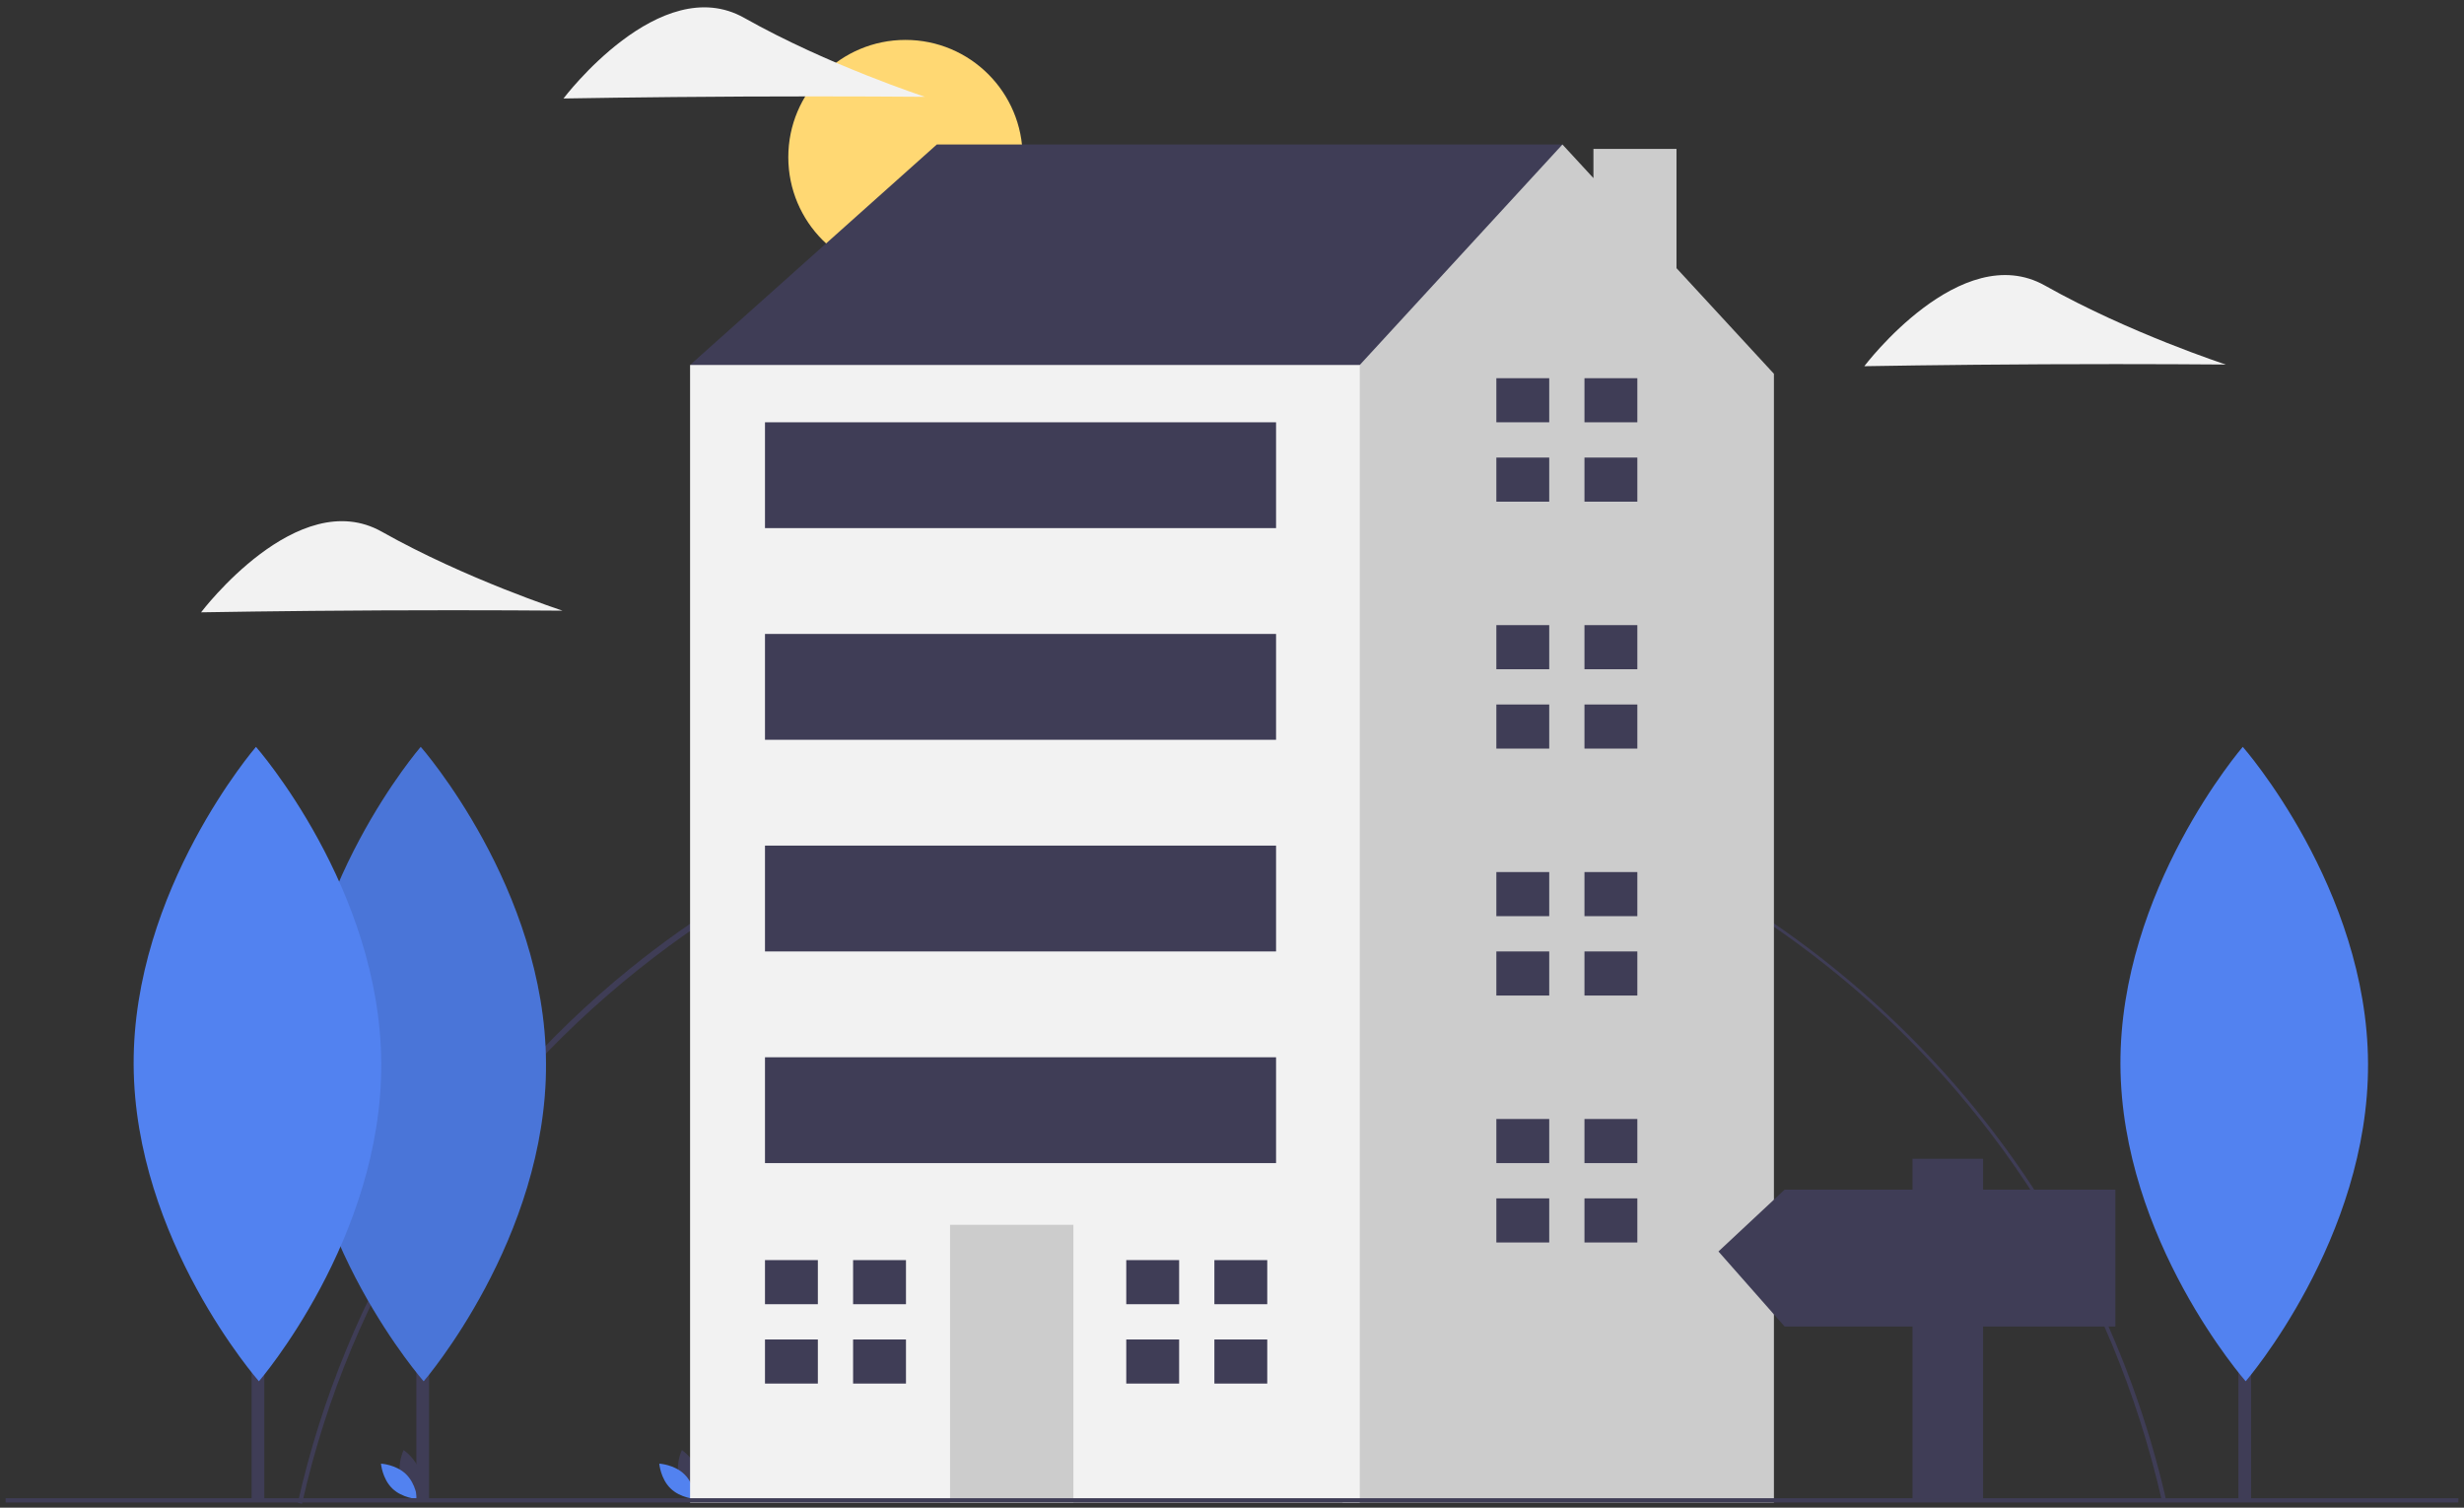 <svg width="219" height="134" viewBox="0 0 219 134" fill="none" xmlns="http://www.w3.org/2000/svg">
<rect x="0" y="0" width="219" height="134" fill="#333333" stroke="none"/>
<g clip-path="url(#clip0)">
<path d="M26.844 133.652L26.47 133.567C30.641 115.002 41.124 98.143 55.987 86.096C67.225 77.002 80.59 70.92 94.824 68.422C109.058 65.925 123.693 67.094 137.351 71.82C151.009 76.546 163.241 84.673 172.894 95.435C182.548 106.198 189.305 119.243 192.531 133.341L192.157 133.426C183.327 94.624 149.348 67.525 109.526 67.525C70.226 67.525 35.453 95.335 26.844 133.652Z" fill="#3F3D56"/>
<path d="M80.478 24.392C86.23 24.392 90.892 19.726 90.892 13.969C90.892 8.213 86.23 3.547 80.478 3.547C74.727 3.547 70.064 8.213 70.064 13.969C70.064 19.726 74.727 24.392 80.478 24.392Z" fill="#FFD873"/>
<path d="M35.612 131.284C35.937 132.486 37.05 133.23 37.05 133.23C37.05 133.23 37.636 132.026 37.311 130.824C36.986 129.623 35.874 128.879 35.874 128.879C35.874 128.879 35.288 130.083 35.612 131.284Z" fill="#3F3D56"/>
<path d="M36.09 131.026C36.981 131.894 37.09 133.229 37.09 133.229C37.09 133.229 35.754 133.156 34.862 132.288C33.971 131.419 33.862 130.085 33.862 130.085C33.862 130.085 35.199 130.158 36.09 131.026Z" fill="#5282F0"/>
<path d="M60.346 131.284C60.671 132.486 61.783 133.23 61.783 133.23C61.783 133.23 62.369 132.026 62.044 130.824C61.72 129.623 60.607 128.879 60.607 128.879C60.607 128.879 60.021 130.083 60.346 131.284Z" fill="#3F3D56"/>
<path d="M60.823 131.026C61.715 131.894 61.823 133.229 61.823 133.229C61.823 133.229 60.487 133.156 59.596 132.288C58.705 131.419 58.596 130.085 58.596 130.085C58.596 130.085 59.932 130.158 60.823 131.026Z" fill="#5282F0"/>
<path d="M65.25 35.573L61.334 32.438L83.264 12.842H138.87V30.086L102.843 54.385L65.25 35.573Z" fill="#3F3D56"/>
<path d="M149.008 23.834V13.234H141.625V15.83L138.87 12.842L120.856 32.438L113.808 37.141L102.879 117.055L119.361 133.551H157.666V33.221L149.008 23.834Z" fill="#CCCCCC"/>
<path d="M120.857 32.438H61.334V133.551H120.857V32.438Z" fill="#F2F2F2"/>
<path d="M95.403 108.86H84.439V133.551H95.403V108.86Z" fill="#CCCCCC"/>
<path d="M72.691 115.915V111.995H67.992V115.915H72.299H72.691Z" fill="#3F3D56"/>
<path d="M72.299 119.05H67.992V122.969H72.691V119.05H72.299Z" fill="#3F3D56"/>
<path d="M80.523 111.996H75.823V115.915H80.523V111.996Z" fill="#3F3D56"/>
<path d="M80.523 119.05H75.823V122.969H80.523V119.05Z" fill="#3F3D56"/>
<path d="M104.801 115.915V111.995H100.102V115.915H104.41H104.801Z" fill="#3F3D56"/>
<path d="M104.41 119.05H100.102V122.969H104.801V119.05H104.41Z" fill="#3F3D56"/>
<path d="M112.633 111.996H107.934V115.915H112.633V111.996Z" fill="#3F3D56"/>
<path d="M112.633 119.05H107.934V122.969H112.633V119.05Z" fill="#3F3D56"/>
<path d="M137.695 37.532V33.614H132.996V37.532H137.303H137.695Z" fill="#3F3D56"/>
<path d="M137.303 40.668H132.996V44.587H137.695V40.668H137.303Z" fill="#3F3D56"/>
<path d="M145.527 33.614H140.828V37.533H145.527V33.614Z" fill="#3F3D56"/>
<path d="M145.527 40.668H140.828V44.587H145.527V40.668Z" fill="#3F3D56"/>
<path d="M137.695 59.48V55.56H132.996V59.48H137.303H137.695Z" fill="#3F3D56"/>
<path d="M137.303 62.615H132.996V66.534H137.695V62.615H137.303Z" fill="#3F3D56"/>
<path d="M145.527 55.56H140.828V59.48H145.527V55.56Z" fill="#3F3D56"/>
<path d="M145.527 62.615H140.828V66.534H145.527V62.615Z" fill="#3F3D56"/>
<path d="M137.695 81.427V77.507H132.996V81.427H137.303H137.695Z" fill="#3F3D56"/>
<path d="M137.303 84.562H132.996V88.481H137.695V84.562H137.303Z" fill="#3F3D56"/>
<path d="M145.527 77.507H140.828V81.427H145.527V77.507Z" fill="#3F3D56"/>
<path d="M145.527 84.562H140.828V88.481H145.527V84.562Z" fill="#3F3D56"/>
<path d="M137.695 103.374V99.454H132.996V103.374H137.303H137.695Z" fill="#3F3D56"/>
<path d="M137.303 106.509H132.996V110.428H137.695V106.509H137.303Z" fill="#3F3D56"/>
<path d="M145.527 99.454H140.828V103.374H145.527V99.454Z" fill="#3F3D56"/>
<path d="M145.527 106.509H140.828V110.428H145.527V106.509Z" fill="#3F3D56"/>
<path d="M113.416 37.533H67.992V46.938H113.416V37.533Z" fill="#3F3D56"/>
<path d="M113.416 56.344H67.992V65.75H113.416V56.344Z" fill="#3F3D56"/>
<path d="M113.416 75.156H67.992V84.562H113.416V75.156Z" fill="#3F3D56"/>
<path d="M113.416 93.968H67.992V103.374H113.416V93.968Z" fill="#3F3D56"/>
<path d="M218.5 133.156H0.5V133.54H218.5V133.156Z" fill="#3F3D56"/>
<path d="M38.134 88.846H37.007V133.375H38.134V88.846Z" fill="#3F3D56"/>
<path d="M48.529 94.521C48.601 110.092 37.655 122.765 37.655 122.765C37.655 122.765 26.593 110.193 26.521 94.623C26.449 79.052 37.395 66.379 37.395 66.379C37.395 66.379 48.457 78.951 48.529 94.521Z" fill="#5282F0"/>
<path opacity="0.1" d="M48.529 94.521C48.601 110.092 37.655 122.765 37.655 122.765C37.655 122.765 26.593 110.193 26.521 94.623C26.449 79.052 37.395 66.379 37.395 66.379C37.395 66.379 48.457 78.951 48.529 94.521Z" fill="black"/>
<path d="M23.491 88.846H22.364V133.375H23.491V88.846Z" fill="#3F3D56"/>
<path d="M33.886 94.521C33.958 110.092 23.012 122.765 23.012 122.765C23.012 122.765 11.95 110.193 11.878 94.623C11.806 79.052 22.752 66.379 22.752 66.379C22.752 66.379 33.814 78.951 33.886 94.521Z" fill="#5282F0"/>
<path d="M181.794 32.375C172.921 32.416 165.699 32.547 165.699 32.547C165.699 32.547 174.284 21.167 181.762 25.383C189.24 29.599 197.83 32.399 197.83 32.399C197.83 32.399 190.667 32.334 181.794 32.375Z" fill="#F2F2F2"/>
<path d="M33.968 54.25C25.095 54.291 17.873 54.422 17.873 54.422C17.873 54.422 26.458 43.042 33.936 47.258C41.414 51.474 50.004 54.274 50.004 54.274C50.004 54.274 42.841 54.209 33.968 54.25Z" fill="#F2F2F2"/>
<path d="M66.179 8.581C57.306 8.622 50.084 8.753 50.084 8.753C50.084 8.753 58.669 -2.628 66.147 1.589C73.625 5.805 82.216 8.605 82.216 8.605C82.216 8.605 75.052 8.54 66.179 8.581Z" fill="#F2F2F2"/>
<path d="M200.076 88.846H198.95V133.375H200.076V88.846Z" fill="#3F3D56"/>
<path d="M210.471 94.521C210.543 110.092 199.597 122.765 199.597 122.765C199.597 122.765 188.535 110.193 188.464 94.623C188.392 79.052 199.338 66.379 199.338 66.379C199.338 66.379 210.4 78.951 210.471 94.521Z" fill="#5282F0"/>
<path d="M158.616 105.735H169.984V102.989H176.255V105.735H188.015V117.897H176.255V133.197H169.984V117.897H158.616L152.736 111.228L158.616 105.735Z" fill="#3F3D56"/>
</g>
<defs>
<clipPath id="clip0">
<rect width="218" height="133" fill="white" transform="translate(0.5 0.652)"/>
</clipPath>
</defs>
</svg>
